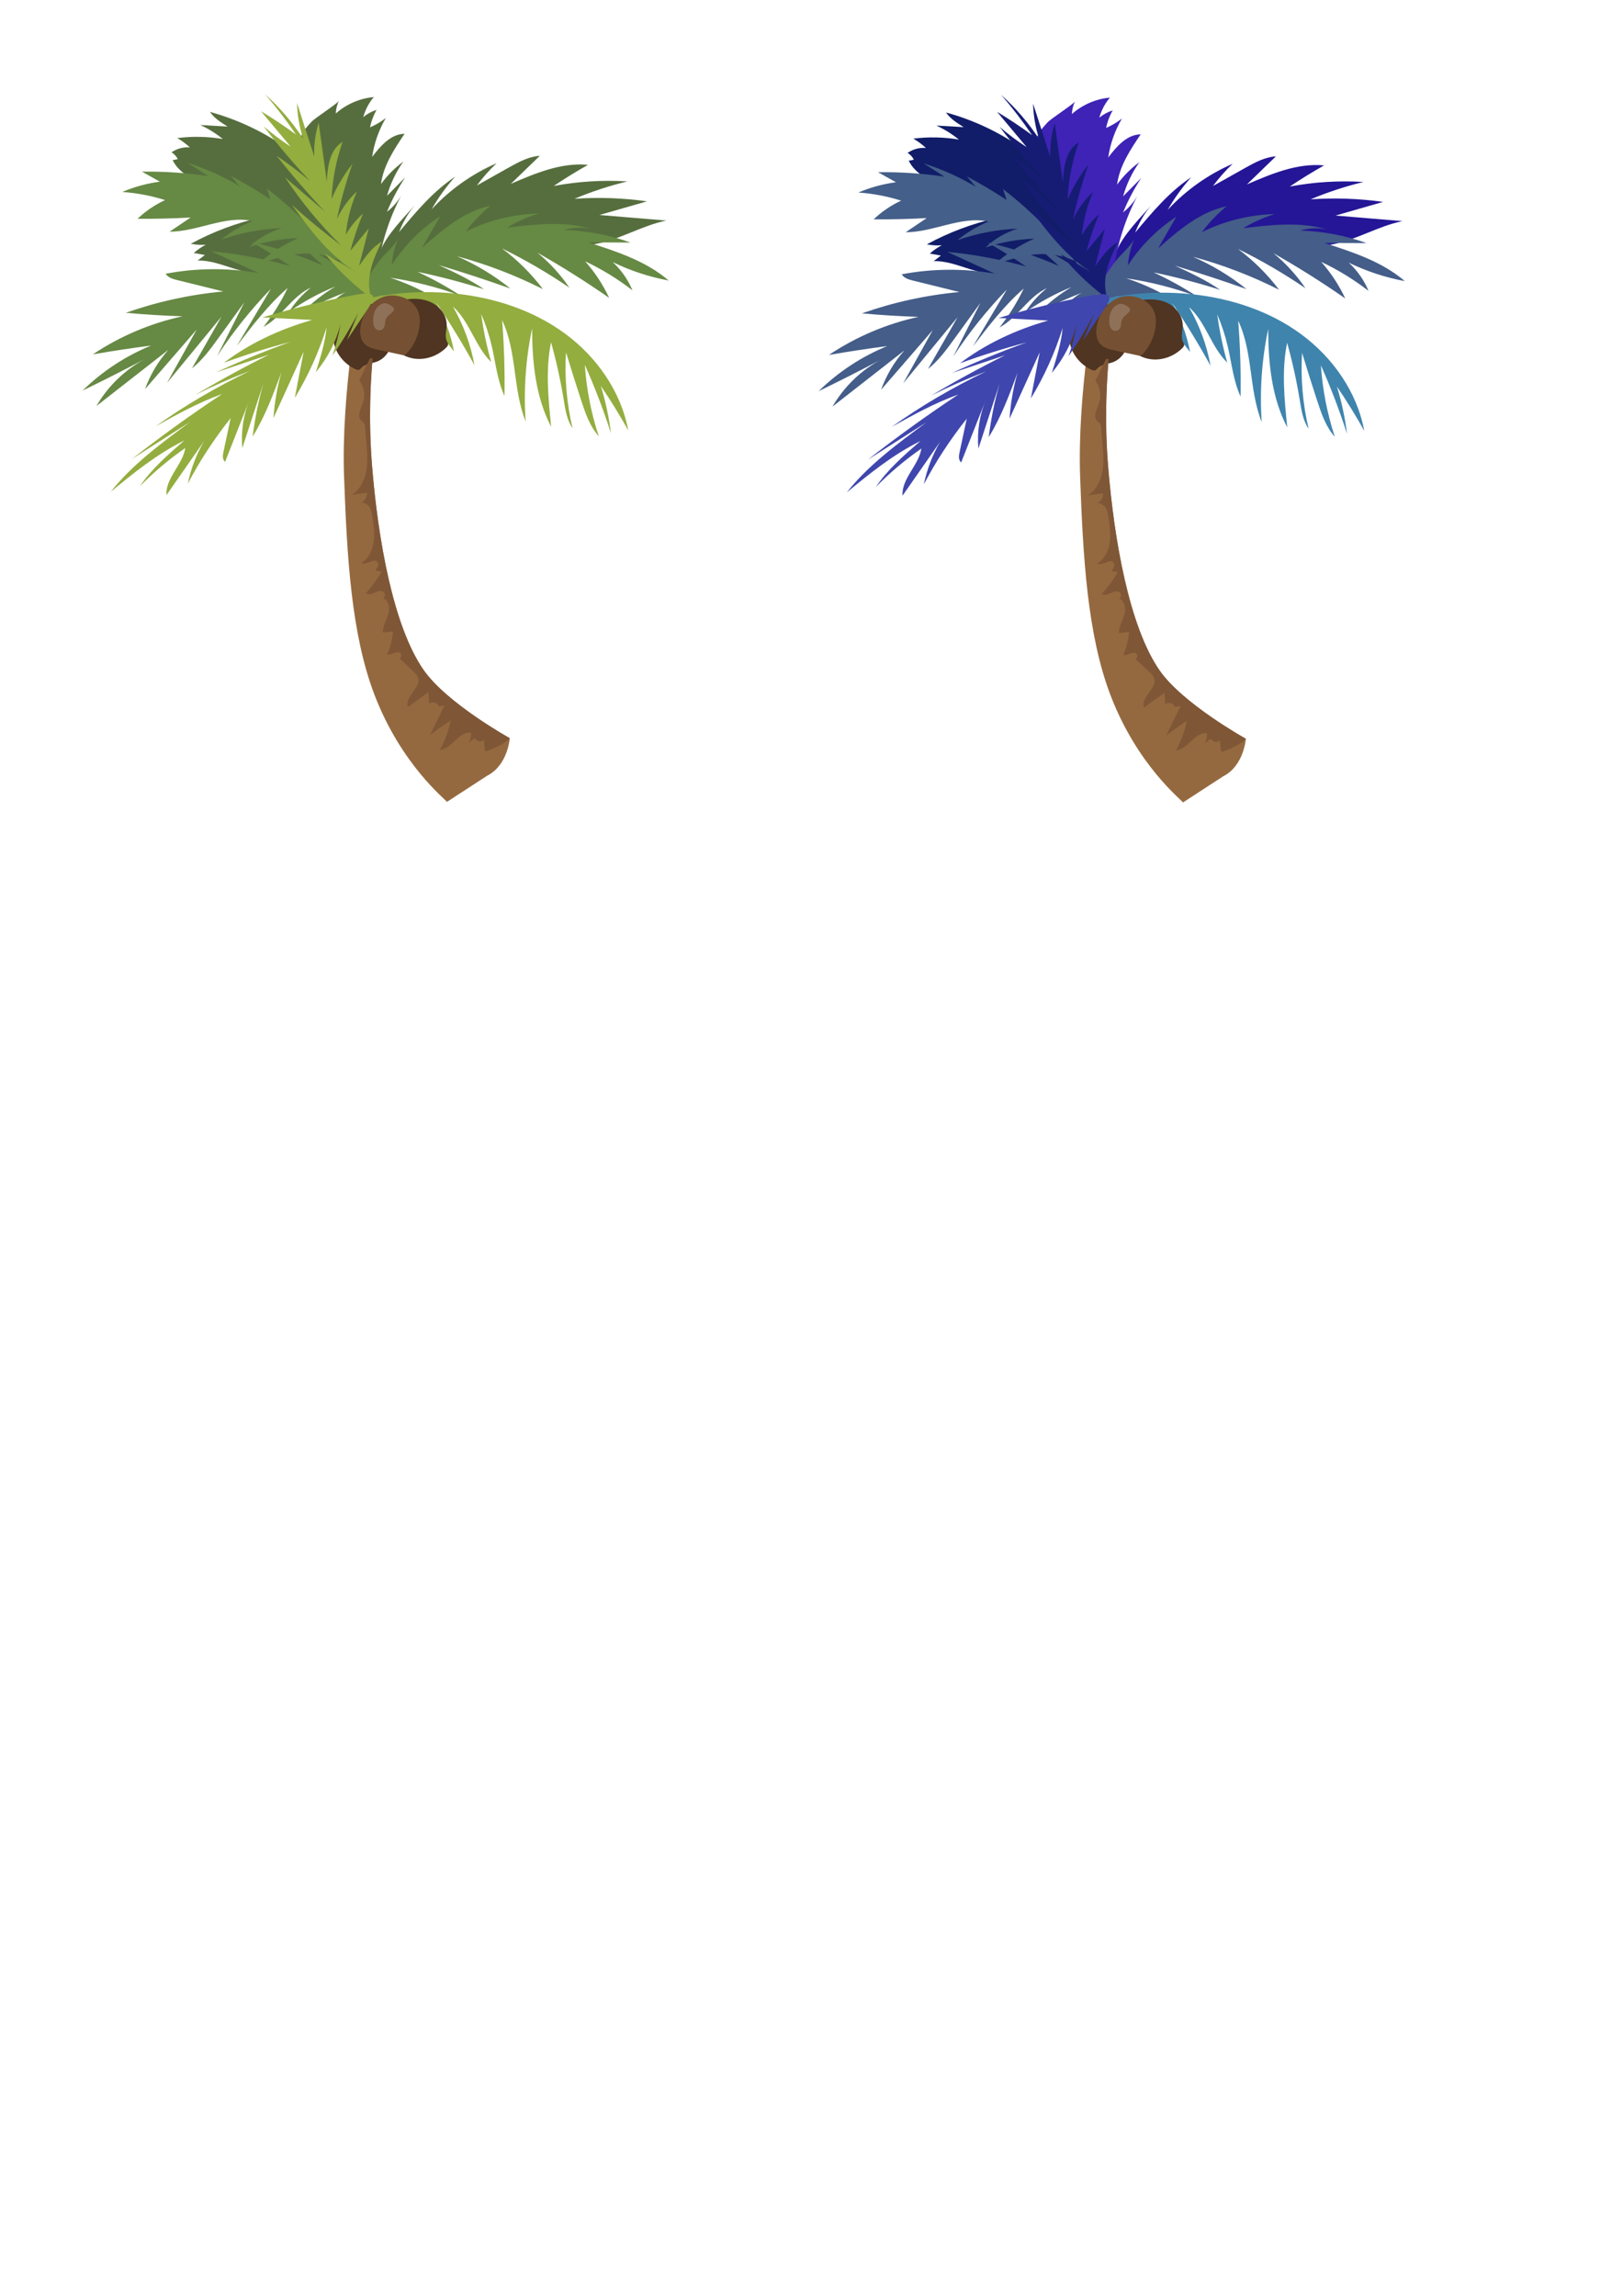 <?xml version="1.0" encoding="UTF-8" standalone="no"?>
<!-- Created with Inkscape (http://www.inkscape.org/) -->

<svg
   width="210mm"
   height="297mm"
   viewBox="0 0 210 297"
   version="1.1"
   id="svg1"
   xmlns="http://www.w3.org/2000/svg"
   xmlns:svg="http://www.w3.org/2000/svg">
  <defs
     id="defs1" />
  <path
     id="path55"
     d="m 39.094,20.698 c -3.472,-2.896 -7.571,-5.033 -11.931,-6.22 0.569,0.82 1.44,1.37 2.288,1.897 -1.179,-0.068 -2.358,-0.136 -3.537,-0.204 1.044,0.479 2.028,1.091 2.919,1.816 -1.945,-0.333 -3.939,-0.374 -5.896,-0.123 0.586,0.339 1.134,0.745 1.629,1.206 -0.833,-0.074 -1.69,0.157 -2.372,0.64 0.347,0.204 0.632,0.514 0.807,0.877 -0.219,0.044 -0.44,0.089 -0.66,0.132 0.824,1.695 2.7,2.547 4.399,3.361 2.439,1.169 4.788,2.525 7.021,4.051 -3.165,0.705 -6.229,1.855 -9.077,3.407 0.634,0.126 1.285,0.168 1.93,0.122 -0.557,0.291 -1.076,0.652 -1.543,1.073 0.478,0.085 0.957,0.17 1.436,0.255 -0.313,0.241 -0.626,0.481 -0.938,0.723 1.645,-0.049 3.221,0.584 4.794,1.067 4.261,1.307 8.764,1.543 13.214,1.77 0.377,0.019 0.765,0.037 1.123,-0.085 0.589,-0.201 1,-0.756 1.191,-1.349 0.445,-1.386 -0.146,-2.874 -0.759,-4.195 -1.399,-3.016 -2.97,-5.952 -4.7,-8.791 l -1.338,-1.43"
     style="fill:#566e3e;fill-opacity:1;fill-rule:nonzero;stroke:none;stroke-width:0.008" />
  <path
     id="path56"
     d="m 53.68,26.524 c -0.864,1.046 -1.557,2.233 -2.044,3.499 2.186,-2.621 4.414,-5.281 7.257,-7.167 -1.16,1.296 -2.184,2.714 -3.049,4.224 2.352,-2.54 5.234,-4.584 8.408,-5.963 -0.931,0.882 -1.784,1.845 -2.549,2.875 1.402,-0.793 2.806,-1.583 4.213,-2.366 1.233,-0.687 2.522,-1.385 3.929,-1.468 -1.249,1.209 -2.499,2.418 -3.748,3.627 3.182,-1.379 6.535,-2.787 9.987,-2.46 -1.515,0.85 -2.995,1.762 -4.435,2.732 3.137,-0.587 6.347,-0.786 9.532,-0.59 -2.337,0.566 -4.628,1.318 -6.846,2.248 3.129,-0.218 6.279,-0.106 9.384,0.331 -2.051,0.589 -4.102,1.178 -6.152,1.766 2.883,0.241 5.765,0.48 8.649,0.72 -3.133,0.643 -5.948,2.43 -9.092,3.016 -3.678,0.684 -7.437,-0.331 -11.175,-0.484 -3.952,-0.162 -7.933,0.689 -11.499,2.396 -1.002,0.48 -3.556,2.727 -4.602,2.421 -1.224,-0.359 -0.992,-2.571 -0.644,-3.418 0.9,-2.194 2.945,-4.175 4.477,-5.938"
     style="fill:#566e3e;fill-opacity:1;fill-rule:nonzero;stroke:none;stroke-width:0.008" />
  <path
     id="path57"
     d="m 43.847,13.047 c -0.238,0.514 -0.375,1.073 -0.4,1.639 1.358,-1.211 3.111,-1.969 4.923,-2.129 -0.636,0.75 -1.106,1.64 -1.367,2.588 0.511,-0.417 1.101,-0.736 1.729,-0.935 -0.406,0.701 -0.695,1.47 -0.85,2.266 0.728,-0.315 1.417,-0.723 2.045,-1.211 -0.91,1.541 -1.515,3.26 -1.773,5.032 1.08,-1.418 2.414,-2.971 4.195,-2.987 -1.352,2.004 -2.741,4.105 -3.052,6.502 0.806,-1.113 1.786,-2.098 2.893,-2.911 -0.952,1.339 -1.671,2.845 -2.114,4.427 0.783,-0.792 1.566,-1.583 2.349,-2.375 -0.924,1.403 -1.713,2.894 -2.351,4.448 0.745,-0.582 1.376,-1.309 1.849,-2.128 -1.555,2.958 -2.589,6.191 -3.038,9.504 -0.162,1.193 -0.258,2.432 -0.814,3.5 -0.078,0.149 -0.181,0.308 -0.345,0.348 -0.315,0.078 -0.529,-0.31 -0.616,-0.623 -0.368,-1.314 -0.651,-2.652 -1.076,-3.949 -0.536,-1.63 -1.29,-3.178 -2.043,-4.721 -1.624,-3.328 -3.394,-6.622 -4.887,-10.011 -0.675,-1.533 0.168,-2.44 1.234,-3.602 0.381,-0.416 3.492,-2.445 3.508,-2.674"
     style="fill:#566e3e;fill-opacity:1;fill-rule:nonzero;stroke:none;stroke-width:0.008" />
  <path
     id="path58"
     d="m 38.827,31.691 c 0.984,0.882 1.968,1.765 2.951,2.647 -2.965,-1.298 -6.055,-2.312 -9.213,-3.022 1.692,0.967 3.347,1.998 4.959,3.093 -3.332,-0.938 -6.75,-1.574 -10.196,-1.898 2.041,0.935 4.083,1.872 6.124,2.808 -3.968,-0.688 -8.06,-0.657 -12.017,0.093 0.293,0.498 0.912,0.678 1.472,0.816 1.997,0.493 3.994,0.986 5.992,1.479 -4.298,0.395 -8.546,1.325 -12.616,2.76 2.436,0.222 4.879,0.372 7.324,0.452 -4.129,0.895 -8.087,2.577 -11.599,4.928 2.508,-0.438 5.025,-0.82 7.549,-1.146 -3.297,1.343 -6.328,3.334 -8.871,5.828 2.722,-1.321 5.42,-2.688 8.094,-4.102 -2.611,1.399 -4.821,3.536 -6.307,6.1 3.106,-2.424 6.211,-4.849 9.315,-7.275 -1.321,1.484 -2.353,3.224 -3.024,5.095 2.228,-2.572 4.456,-5.143 6.684,-7.715 -1.276,2.295 -2.552,4.592 -3.828,6.888 2.347,-2.855 4.695,-5.709 7.042,-8.563 -1.277,2.234 -2.554,4.468 -3.83,6.702 1.354,-1.072 2.385,-2.488 3.399,-3.885 1.128,-1.555 2.256,-3.108 3.383,-4.662 -1.173,2.318 -2.347,4.635 -3.521,6.953 2.038,-3.107 4.369,-6.021 6.95,-8.693 -1.467,2.459 -2.933,4.918 -4.4,7.378 2.024,-2.645 4.065,-5.311 6.579,-7.495 -0.851,1.788 -1.902,3.479 -3.13,5.031 2.349,-1.269 3.705,-3.973 6.132,-5.084 -1.096,0.88 -2.05,1.937 -2.814,3.116 1.867,-1.309 3.883,-2.405 5.998,-3.259 -1.463,0.871 -2.822,1.919 -4.035,3.116 1.753,-0.871 3.544,-1.663 5.366,-2.376 -0.935,0.48 -1.741,1.212 -2.309,2.097 0.421,-0.655 3.35,-1.176 4.117,-1.373 -0.285,0.263 -0.601,0.498 -0.885,0.76 3.061,-0.498 1.279,-2.559 -0.311,-3.733 -2.036,-1.505 -4.225,-2.801 -6.526,-3.859"
     style="fill:#668944;fill-opacity:1;fill-rule:nonzero;stroke:none;stroke-width:0.008" />
  <path
     id="path59"
     d="m 57.829,103.737 c -0.271,-0.401 -5.905,-4.821 -9.364,-13.827 -3.036,-7.909 -3.573,-17.997 -3.947,-28.258 -0.395,-10.822 2.058,-23.738 2.058,-23.738 l 2.688,0.835 c 0,0 -2.092,9.524 -1.13,21.454 0.765,9.49 2.719,20.747 6.643,26.424 3.004,4.347 11.184,8.871 11.184,8.871 0,0 -0.247,3.493 -2.922,4.851 l -5.211,3.388"
     style="fill:#95693f;fill-opacity:1;fill-rule:nonzero;stroke:none;stroke-width:0.008" />
  <path
     id="path60"
     d="m 51.581,30.703 c -0.485,1.132 -0.787,2.341 -0.892,3.568 1.622,-2.509 3.775,-4.673 6.275,-6.306 -0.786,1.363 -1.573,2.726 -2.358,4.089 2.629,-2.322 5.424,-4.729 8.856,-5.443 -1.192,0.986 -2.267,2.111 -3.198,3.347 2.929,-1.454 6.178,-2.258 9.446,-2.334 -1.433,0.427 -2.81,1.041 -4.083,1.823 3.612,-0.437 7.343,-0.866 10.834,0.159 -1.15,-0.237 -2.358,-0.186 -3.484,0.148 2.933,0.082 5.853,0.632 8.615,1.624 -1.823,-0.007 -3.645,-0.013 -5.467,-0.02 3.678,1.179 7.464,2.417 10.397,4.933 -2.508,-0.465 -4.951,-1.27 -7.245,-2.386 1.101,1.014 1.979,2.269 2.554,3.651 -1.897,-1.469 -3.954,-2.73 -6.123,-3.754 1.258,1.416 2.308,3.016 3.111,4.732 -3.007,-2.094 -6.111,-4.05 -9.299,-5.856 1.591,1.301 2.993,2.832 4.15,4.531 -2.783,-1.898 -5.703,-3.595 -8.728,-5.076 2.009,1.493 3.804,3.275 5.31,5.275 -3.556,-1.798 -7.297,-3.23 -11.144,-4.266 2.484,1.075 4.822,2.487 6.931,4.184 -3.058,-1.089 -6.143,-2.099 -9.253,-3.031 2.007,0.931 4.024,1.869 5.846,3.125 -2.833,-0.897 -5.71,-1.651 -8.619,-2.258 1.937,0.894 3.811,1.923 5.596,3.09 -2.955,-1.087 -6.021,-1.869 -9.135,-2.327 1.898,0.616 3.732,1.433 5.458,2.434 -2.32,-0.166 -4.651,-0.182 -6.973,-0.049 1.07,0.218 2.139,0.434 3.21,0.652 -1.75,0.269 -5.783,1.8 -5.159,-1.555 0.229,-1.228 1.22,-2.463 1.919,-3.466 0.704,-1.01 2.188,-2.147 2.655,-3.237"
     style="fill:#668944;fill-opacity:1;fill-rule:nonzero;stroke:none;stroke-width:0.008" />
  <path
     id="path61"
     d="m 44.989,35.219 c -2.93,-4.098 -6.464,-7.762 -10.452,-10.836 0.153,0.469 0.305,0.938 0.457,1.407 -1.664,-1.096 -3.379,-2.112 -5.138,-3.046 0.385,0.448 0.77,0.896 1.155,1.344 -2.12,-1.263 -4.385,-2.279 -6.737,-3.022 0.892,0.571 1.784,1.142 2.677,1.712 -2.839,-0.421 -5.713,-0.613 -8.583,-0.572 0.774,0.433 1.546,0.866 2.319,1.298 -1.671,0.219 -3.312,0.668 -4.863,1.329 1.876,0.13 3.737,0.483 5.531,1.05 -1.306,0.605 -2.512,1.426 -3.555,2.418 2.29,0.021 4.581,-0.034 6.868,-0.163 -0.908,0.611 -1.817,1.223 -2.725,1.834 3.626,5.7e-4 7.165,-2.142 10.711,-1.384 -1.453,0.61 -2.819,1.429 -4.042,2.423 2.521,-0.892 5.177,-1.399 7.849,-1.5 -1.559,0.456 -3.004,1.295 -4.173,2.423 2.029,-0.676 4.157,-1.058 6.295,-1.129 -1.891,0.822 -3.645,1.958 -5.17,3.346 2.049,-0.673 4.14,-1.354 6.297,-1.353 2.532,0.002 5.051,0.992 6.909,2.716 0.104,0.096 0.214,0.246 0.139,0.366 -0.075,0.121 -0.288,-0.106 -0.147,-0.121 l -1.619,-0.54"
     style="fill:#668944;fill-opacity:1;fill-rule:nonzero;stroke:none;stroke-width:0.008" />
  <path
     id="path62"
     d="m 47.315,38.011 c -1.956,-1.523 -3.736,-3.27 -5.293,-5.199 1.43,0.844 2.86,1.688 4.29,2.532 -3.556,-2.092 -6.109,-5.502 -8.544,-8.835 2.044,1.839 4.171,3.585 6.373,5.231 -2.722,-2.662 -5.16,-5.616 -7.256,-8.794 1.724,1.48 3.449,2.959 5.173,4.439 -2.196,-2.318 -4.289,-4.733 -6.272,-7.237 1.503,1.02 2.954,2.117 4.345,3.285 -2.129,-2.253 -4.138,-4.618 -6.015,-7.083 1.102,0.948 2.267,1.822 3.485,2.612 -1.277,-1.523 -2.555,-3.047 -3.832,-4.571 1.554,0.937 3.067,1.943 4.532,3.016 -1.228,-1.812 -2.563,-3.551 -3.997,-5.204 1.877,1.687 3.535,3.618 4.919,5.729 -0.484,-1.485 -0.751,-3.039 -0.792,-4.6 0.743,2.305 1.487,4.611 2.23,6.917 -0.058,-1.48 0.137,-2.97 0.573,-4.385 0.349,2.537 0.699,5.074 1.048,7.611 0.105,-1.915 0.391,-4.144 2.043,-5.115 -0.829,2.374 -1.311,4.871 -1.423,7.383 0.686,-1.621 1.596,-3.148 2.697,-4.522 -0.828,2.322 -1.498,4.702 -2.005,7.115 0.616,-1.346 1.502,-2.566 2.59,-3.568 -0.769,1.779 -1.258,3.679 -1.44,5.609 0.573,-1.03 1.327,-1.958 2.217,-2.73 -0.645,1.563 -1.189,3.167 -1.63,4.799 0.792,-0.967 1.586,-1.932 2.379,-2.899 -0.416,1.616 -0.832,3.232 -1.248,4.849 0.819,-1.179 1.678,-2.396 2.917,-3.122 -0.587,1.242 -1.178,2.497 -1.463,3.841 -0.285,1.344 -0.24,2.804 0.404,4.017 l -1.003,-1.122"
     style="fill:#93ad3f;fill-opacity:1;fill-rule:nonzero;stroke:none;stroke-width:0.008" />
  <path
     id="path63"
     d="m 50.563,38.086 c 2.778,-0.356 5.596,-0.39 8.381,-0.101 5.064,0.526 10.078,2.163 14.179,5.183 4.102,3.02 7.23,7.488 8.159,12.499 -1.095,-1.967 -2.278,-3.885 -3.545,-5.745 0.618,1.996 1.057,4.048 1.311,6.123 -0.965,-3.012 -2.093,-5.971 -3.38,-8.86 0.213,3.145 0.82,6.264 1.807,9.257 -1.151,-1.287 -1.73,-2.974 -2.267,-4.615 -0.681,-2.078 -1.339,-4.163 -1.974,-6.255 -0.199,3.292 0.087,6.613 0.847,9.822 -0.741,-1.073 -0.935,-2.419 -1.145,-3.706 -0.409,-2.5 -0.956,-4.977 -1.637,-7.417 -0.731,3.591 -0.356,7.304 0.021,10.95 -2.025,-3.866 -2.461,-8.364 -2.469,-12.729 -0.831,3.946 -1.115,8.007 -0.84,12.03 -1.67,-4.179 -1.107,-9.042 -3.042,-13.104 0.258,3.262 0.36,6.536 0.308,9.809 -0.929,-2.02 -1.146,-4.28 -1.648,-6.446 -0.331,-1.429 -0.79,-2.828 -1.37,-4.176 0.283,2.104 0.715,4.188 1.292,6.23 -2.09,-2.041 -2.767,-5.244 -4.952,-7.183 1.357,2.345 2.306,4.926 2.793,7.591 -1.529,-2.788 -3.189,-5.504 -4.974,-8.136 1.111,1.974 1.9,4.13 2.326,6.356 -1.731,-2.255 -3.632,-4.379 -5.681,-6.348 0.929,1.232 1.86,2.464 2.789,3.696 -1.659,-1.392 -3.43,-2.837 -5.566,-3.181 -0.162,-0.026 -0.601,-5.7e-4 -1.123,0.024 -1.102,0.052 -2.568,0.105 -2.556,-0.323 0.022,-0.782 3.368,-1.169 3.956,-1.245"
     style="fill:#93ad3f;fill-opacity:1;fill-rule:nonzero;stroke:none;stroke-width:0.008" />
  <path
     id="path64"
     d="m 49.764,40.324 -1.431,-0.935 c -1.391,-0.475 -3.029,-0.035 -4.051,1.024 -1.02,1.058 -1.407,2.667 -1.049,4.094 0.358,1.427 1.422,2.642 2.759,3.255 0.151,0.069 0.325,0.131 0.48,0.071 0.123,-0.049 0.204,-0.163 0.295,-0.26 0.497,-0.532 1.322,-0.539 2.004,-0.794 1.166,-0.439 1.913,-1.675 2.012,-2.919 0.1,-1.243 -0.358,-2.478 -1.02,-3.535"
     style="fill:#4f3522;fill-opacity:1;fill-rule:nonzero;stroke:none;stroke-width:0.008" />
  <path
     id="path65"
     d="m 52.104,38.82 -1.376,1.013 c -0.932,1.138 -1.094,2.828 -0.462,4.156 0.632,1.328 2.003,2.254 3.463,2.419 1.46,0.164 2.97,-0.408 4.01,-1.446 0.118,-0.118 0.237,-0.259 0.235,-0.425 -0.002,-0.132 -0.081,-0.25 -0.14,-0.369 -0.323,-0.653 -0.04,-1.428 -0.041,-2.157 -5.5e-4,-1.248 -0.897,-2.381 -2.025,-2.91 -1.129,-0.53 -2.444,-0.533 -3.665,-0.282"
     style="fill:#4f3522;fill-opacity:1;fill-rule:nonzero;stroke:none;stroke-width:0.008" />
  <path
     id="path66"
     d="m 46.729,41.826 c -0.224,0.93 -0.208,2.032 0.477,2.698 0.46,0.446 1.121,0.598 1.748,0.733 1.028,0.22 2.057,0.44 3.084,0.66 0.086,0.019 0.174,0.037 0.261,0.022 0.14,-0.025 0.25,-0.131 0.347,-0.237 0.895,-0.972 1.476,-2.229 1.635,-3.541 0.081,-0.666 0.052,-1.361 -0.213,-1.977 -0.346,-0.799 -1.073,-1.397 -1.89,-1.697 -2.592,-0.953 -4.843,0.816 -5.449,3.338"
     style="fill:#755032;fill-opacity:1;fill-rule:nonzero;stroke:none;stroke-width:0.008" />
  <path
     id="path67"
     d="m 33.973,41.062 c 2.138,0.111 4.276,0.222 6.415,0.333 -4.306,1.214 -8.21,3.107 -11.414,5.532 2.791,-1.023 5.668,-1.926 8.617,-2.702 -3.312,1.191 -6.531,2.51 -9.645,3.949 2.289,-0.765 4.577,-1.529 6.865,-2.294 -3.28,1.633 -6.463,3.37 -9.539,5.208 2.284,-1.143 4.659,-2.188 7.113,-3.128 -4.382,2.099 -8.485,4.507 -12.245,7.189 2.746,-1.531 5.511,-3.069 8.615,-4.183 -4.05,2.683 -7.95,5.493 -11.69,8.419 2.522,-1.608 5.045,-3.216 7.567,-4.824 -3.779,2.788 -7.596,5.612 -10.303,9.063 2.934,-2.411 5.902,-4.843 9.534,-6.649 -2.14,1.856 -4.3,3.735 -5.773,5.952 1.75,-1.797 3.722,-3.462 5.886,-4.973 -0.324,2.154 -2.586,3.899 -2.436,6.096 1.621,-2.327 3.242,-4.653 4.863,-6.98 -1.005,1.74 -1.714,3.594 -2.103,5.505 1.544,-2.949 3.4,-5.788 5.545,-8.484 -0.311,1.457 -0.622,2.914 -0.932,4.371 -0.092,0.434 -0.165,0.928 0.208,1.297 1.075,-2.731 2.151,-5.462 3.226,-8.194 -0.847,2.031 -1.185,4.211 -0.995,6.401 0.911,-2.796 1.824,-5.591 2.735,-8.386 -0.642,2.267 -1.109,4.573 -1.397,6.903 1.631,-2.659 2.689,-5.525 3.741,-8.377 -0.559,1.956 -0.911,3.958 -1.048,5.983 1.302,-2.863 2.604,-5.726 3.905,-8.589 -0.381,1.991 -0.763,3.981 -1.144,5.973 1.758,-2.909 3.136,-5.968 4.111,-9.122 -0.188,1.984 -0.795,3.903 -1.399,5.814 1.552,-1.878 2.641,-3.992 3.201,-6.215 -0.232,1.375 -0.581,2.731 -1.043,4.057 1.249,-1.793 2.367,-3.643 3.344,-5.543 -0.489,1.178 -0.978,2.357 -1.467,3.535 0.974,-1.457 1.946,-2.913 2.92,-4.369 1.101,-1.644 0.289,-1.894 -1.92,-1.472 -4.067,0.777 -8.05,1.746 -11.917,2.902"
     style="fill:#93ad3f;fill-opacity:1;fill-rule:nonzero;stroke:none;stroke-width:0.008" />
  <path
     id="path68"
     d="m 49.082,42.731 c -0.082,0 -0.163,-0.015 -0.24,-0.045 -0.448,-0.18 -0.565,-0.756 -0.557,-1.239 0.009,-0.511 0.093,-1.035 0.361,-1.468 0.226,-0.363 0.695,-0.752 1.151,-0.752 0.008,0 0.016,0 0.025,5.7e-4 0.319,0.01 1.121,0.407 1.155,0.756 0.009,0.085 -0.034,0.168 -0.084,0.237 -0.267,0.381 -0.751,0.595 -0.943,1.019 -0.176,0.394 -0.066,0.899 -0.332,1.238 -0.127,0.162 -0.333,0.253 -0.537,0.253"
     style="fill:#8f7159;fill-opacity:1;fill-rule:nonzero;stroke:none;stroke-width:0.008" />
  <path
     id="path69"
     d="m 46.664,65.05 c -0.065,0.012 -0.129,0.032 -0.191,0.062 0.066,-0.015 0.13,-0.036 0.191,-0.062"
     style="fill:#7f5737;fill-opacity:1;fill-rule:nonzero;stroke:none;stroke-width:0.008" />
  <path
     id="path70"
     d="m 54.777,86.627 c -3.924,-5.676 -5.878,-16.933 -6.643,-26.424 -0.427,-5.304 -0.252,-10.13 0.075,-13.857 -0.13,-0.007 -0.253,0.011 -0.361,0.058 -0.041,0.019 -1.355,2.814 -1.37,2.796 0.619,0.791 0.81,1.899 0.492,2.851 -0.264,0.794 -0.824,1.744 -0.253,2.355 0.117,0.125 0.272,0.214 0.373,0.352 0.148,0.203 0.157,0.471 0.166,0.723 0.056,1.532 0.353,3.058 0.249,4.588 -0.103,1.529 -0.698,3.137 -1.995,3.952 0.657,-0.095 1.315,-0.191 1.972,-0.286 0.047,0.552 -0.313,1.105 -0.82,1.314 0.411,-0.077 0.865,0.169 1.112,0.525 0.286,0.412 0.363,0.93 0.432,1.427 0.146,1.051 0.292,2.12 0.13,3.169 -0.162,1.05 -0.682,2.094 -1.591,2.639 0.604,0.436 1.619,-0.685 2.084,-0.103 0.255,0.319 -0.023,0.778 -0.292,1.084 0.282,0.053 0.564,0.106 0.847,0.159 -0.591,0.999 -1.278,1.941 -2.049,2.809 0.316,0.226 0.754,0.088 1.107,-0.073 0.354,-0.162 0.76,-0.341 1.112,-0.177 0.352,0.163 0.331,0.849 -0.056,0.823 0.791,0.251 0.962,1.324 0.734,2.122 -0.228,0.798 -0.709,1.544 -0.702,2.374 0.439,-0.046 0.879,-0.092 1.318,-0.138 -0.089,1.013 -0.341,2.01 -0.742,2.943 0.28,0.096 0.581,-0.035 0.857,-0.14 0.276,-0.105 0.615,-0.178 0.847,0.006 0.232,0.184 0.092,0.685 -0.192,0.603 0.63,0.598 1.261,1.197 1.891,1.794 0.227,0.216 0.462,0.443 0.57,0.737 0.486,1.322 -1.827,2.513 -1.287,3.815 0.879,-0.631 1.758,-1.262 2.637,-1.894 0.03,0.514 0.061,1.027 0.092,1.541 0.308,-0.42 1.109,-0.234 1.199,0.279 0.263,-0.03 0.525,-0.059 0.787,-0.089 -0.62,1.261 -1.24,2.523 -1.86,3.783 0.874,-0.65 1.766,-1.277 2.674,-1.88 -0.282,1.335 -0.758,2.63 -1.409,3.828 1.567,-0.142 2.447,-2.411 4.01,-2.231 0.061,0.472 -0.067,0.966 -0.35,1.349 0.29,-0.217 0.581,-0.434 0.871,-0.652 0.169,0.449 0.86,0.577 1.178,0.218 0.027,0.383 0.055,0.765 0.082,1.148 0.007,0.103 0.021,0.218 0.103,0.282 0.102,0.077 0.246,0.032 0.364,-0.017 0.93,-0.384 1.881,-0.78 2.627,-1.456 0.055,-0.05 0.108,-0.102 0.161,-0.155 v -0.005 c 0,0 -8.18,-4.524 -11.184,-8.871"
     style="fill:#7f5737;fill-opacity:1;fill-rule:nonzero;stroke:none;stroke-width:0.008" />
  <path
     id="path55-4"
     d="m 134.334,20.771 c -3.472,-2.896 -7.571,-5.033 -11.931,-6.22 0.569,0.82 1.44,1.37 2.288,1.897 -1.179,-0.068 -2.358,-0.136 -3.537,-0.204 1.044,0.479 2.028,1.091 2.919,1.816 -1.945,-0.333 -3.939,-0.374 -5.896,-0.123 0.586,0.339 1.134,0.745 1.629,1.206 -0.833,-0.074 -1.69,0.157 -2.372,0.64 0.347,0.204 0.632,0.514 0.807,0.877 -0.219,0.044 -0.44,0.089 -0.66,0.132 0.824,1.695 2.7,2.547 4.399,3.361 2.439,1.169 4.788,2.525 7.021,4.051 -3.165,0.705 -6.229,1.855 -9.077,3.407 0.634,0.126 1.285,0.168 1.93,0.122 -0.557,0.291 -1.076,0.652 -1.543,1.073 0.478,0.085 0.957,0.17 1.436,0.255 -0.313,0.241 -0.626,0.481 -0.938,0.723 1.645,-0.049 3.221,0.584 4.794,1.067 4.261,1.307 8.764,1.543 13.214,1.77 0.377,0.019 0.765,0.037 1.123,-0.085 0.589,-0.201 1,-0.756 1.191,-1.349 0.445,-1.386 -0.146,-2.874 -0.759,-4.195 -1.399,-3.016 -2.97,-5.952 -4.7,-8.791 l -1.338,-1.43"
     style="fill:#111d68;fill-opacity:1;fill-rule:nonzero;stroke:none;stroke-width:0.008" />
  <path
     id="path56-6"
     d="m 148.92,26.597 c -0.864,1.046 -1.557,2.233 -2.044,3.499 2.186,-2.621 4.414,-5.281 7.257,-7.167 -1.16,1.296 -2.184,2.714 -3.049,4.224 2.352,-2.54 5.234,-4.584 8.408,-5.963 -0.931,0.882 -1.784,1.845 -2.549,2.875 1.402,-0.793 2.806,-1.583 4.213,-2.366 1.233,-0.687 2.522,-1.385 3.929,-1.468 -1.249,1.209 -2.499,2.418 -3.748,3.627 3.182,-1.379 6.535,-2.787 9.987,-2.46 -1.515,0.85 -2.995,1.762 -4.435,2.732 3.137,-0.587 6.347,-0.786 9.532,-0.59 -2.337,0.566 -4.628,1.318 -6.846,2.248 3.129,-0.218 6.279,-0.106 9.384,0.331 -2.051,0.589 -4.102,1.178 -6.152,1.766 2.883,0.241 5.765,0.48 8.649,0.72 -3.133,0.643 -5.948,2.43 -9.092,3.016 -3.678,0.684 -7.437,-0.331 -11.175,-0.484 -3.952,-0.162 -7.933,0.689 -11.499,2.396 -1.002,0.48 -3.556,2.727 -4.602,2.421 -1.224,-0.359 -0.992,-2.571 -0.644,-3.418 0.9,-2.194 2.945,-4.175 4.477,-5.938"
     style="fill:#241696;fill-opacity:1;fill-rule:nonzero;stroke:none;stroke-width:0.008" />
  <path
     id="path57-0"
     d="m 139.088,13.12 c -0.238,0.514 -0.375,1.073 -0.4,1.639 1.358,-1.211 3.111,-1.969 4.923,-2.129 -0.636,0.75 -1.106,1.64 -1.367,2.588 0.511,-0.417 1.101,-0.736 1.729,-0.935 -0.406,0.701 -0.695,1.47 -0.85,2.266 0.728,-0.315 1.417,-0.723 2.045,-1.211 -0.91,1.541 -1.515,3.26 -1.773,5.032 1.08,-1.418 2.414,-2.971 4.195,-2.987 -1.352,2.004 -2.741,4.105 -3.052,6.502 0.806,-1.113 1.786,-2.098 2.893,-2.911 -0.952,1.339 -1.671,2.845 -2.114,4.427 0.783,-0.792 1.566,-1.583 2.349,-2.375 -0.924,1.403 -1.713,2.894 -2.351,4.448 0.745,-0.582 1.376,-1.309 1.849,-2.128 -1.555,2.958 -2.589,6.191 -3.038,9.504 -0.162,1.193 -0.258,2.432 -0.814,3.5 -0.078,0.149 -0.181,0.308 -0.345,0.348 -0.315,0.078 -0.529,-0.31 -0.616,-0.623 -0.368,-1.314 -0.651,-2.652 -1.076,-3.949 -0.536,-1.63 -1.29,-3.178 -2.043,-4.721 -1.624,-3.328 -3.394,-6.622 -4.887,-10.011 -0.675,-1.533 0.168,-2.44 1.234,-3.602 0.381,-0.416 3.492,-2.445 3.508,-2.674"
     style="fill:#3e23b6;fill-opacity:1;fill-rule:nonzero;stroke:none;stroke-width:0.008" />
  <path
     id="path58-3"
     d="m 134.068,31.764 c 0.984,0.882 1.968,1.765 2.951,2.647 -2.965,-1.298 -6.055,-2.312 -9.213,-3.022 1.692,0.967 3.347,1.998 4.959,3.093 -3.332,-0.938 -6.75,-1.574 -10.196,-1.898 2.041,0.935 4.083,1.872 6.124,2.808 -3.968,-0.688 -8.06,-0.657 -12.017,0.093 0.293,0.498 0.912,0.678 1.472,0.816 1.997,0.493 3.994,0.986 5.992,1.479 -4.298,0.395 -8.546,1.325 -12.616,2.76 2.436,0.222 4.879,0.372 7.324,0.452 -4.129,0.895 -8.087,2.577 -11.599,4.928 2.508,-0.438 5.025,-0.82 7.549,-1.146 -3.297,1.343 -6.328,3.334 -8.871,5.828 2.722,-1.321 5.42,-2.688 8.094,-4.102 -2.611,1.399 -4.821,3.536 -6.307,6.1 3.106,-2.424 6.211,-4.849 9.315,-7.275 -1.321,1.484 -2.353,3.224 -3.024,5.095 2.228,-2.572 4.456,-5.143 6.684,-7.715 -1.276,2.295 -2.552,4.592 -3.828,6.888 2.347,-2.855 4.695,-5.709 7.042,-8.563 -1.277,2.234 -2.554,4.468 -3.83,6.702 1.354,-1.072 2.385,-2.488 3.399,-3.885 1.128,-1.555 2.256,-3.108 3.383,-4.662 -1.173,2.318 -2.347,4.635 -3.521,6.953 2.038,-3.107 4.369,-6.021 6.95,-8.693 -1.467,2.459 -2.933,4.918 -4.4,7.378 2.024,-2.645 4.065,-5.311 6.579,-7.495 -0.851,1.788 -1.902,3.479 -3.13,5.031 2.349,-1.269 3.705,-3.973 6.132,-5.084 -1.096,0.88 -2.05,1.937 -2.814,3.116 1.867,-1.309 3.883,-2.405 5.998,-3.259 -1.463,0.871 -2.822,1.919 -4.035,3.116 1.753,-0.871 3.544,-1.663 5.366,-2.376 -0.935,0.48 -1.741,1.212 -2.309,2.097 0.421,-0.655 3.35,-1.176 4.117,-1.373 -0.285,0.263 -0.601,0.498 -0.885,0.76 3.061,-0.498 1.279,-2.559 -0.311,-3.733 -2.036,-1.505 -4.225,-2.801 -6.526,-3.859"
     style="fill:#445d89;fill-opacity:1;fill-rule:nonzero;stroke:none;stroke-width:0.008" />
  <path
     id="path59-2"
     d="m 153.069,103.81 c -0.271,-0.401 -5.905,-4.821 -9.364,-13.827 -3.036,-7.909 -3.573,-17.997 -3.947,-28.258 -0.395,-10.822 2.058,-23.738 2.058,-23.738 l 2.688,0.835 c 0,0 -2.092,9.524 -1.13,21.454 0.765,9.49 2.719,20.747 6.643,26.424 3.004,4.347 11.184,8.871 11.184,8.871 0,0 -0.247,3.493 -2.922,4.851 l -5.211,3.388"
     style="fill:#95693f;fill-opacity:1;fill-rule:nonzero;stroke:none;stroke-width:0.008" />
  <path
     id="path60-6"
     d="m 146.822,30.777 c -0.485,1.132 -0.787,2.341 -0.892,3.568 1.622,-2.509 3.775,-4.673 6.275,-6.306 -0.786,1.363 -1.573,2.726 -2.358,4.089 2.629,-2.322 5.424,-4.729 8.856,-5.443 -1.192,0.986 -2.267,2.111 -3.198,3.347 2.929,-1.454 6.178,-2.258 9.446,-2.334 -1.433,0.427 -2.81,1.041 -4.083,1.823 3.612,-0.437 7.343,-0.866 10.834,0.159 -1.15,-0.237 -2.358,-0.186 -3.484,0.148 2.933,0.082 5.853,0.632 8.615,1.624 -1.823,-0.007 -3.645,-0.013 -5.467,-0.02 3.678,1.179 7.464,2.417 10.397,4.933 -2.508,-0.465 -4.951,-1.27 -7.245,-2.386 1.101,1.014 1.979,2.269 2.554,3.651 -1.897,-1.469 -3.954,-2.73 -6.123,-3.754 1.258,1.416 2.308,3.016 3.111,4.732 -3.007,-2.094 -6.111,-4.05 -9.299,-5.856 1.591,1.301 2.993,2.832 4.15,4.531 -2.783,-1.898 -5.703,-3.595 -8.728,-5.076 2.009,1.493 3.804,3.275 5.31,5.275 -3.556,-1.798 -7.297,-3.23 -11.144,-4.266 2.484,1.075 4.822,2.487 6.931,4.184 -3.058,-1.089 -6.143,-2.099 -9.253,-3.031 2.007,0.931 4.024,1.869 5.846,3.125 -2.833,-0.897 -5.71,-1.651 -8.619,-2.258 1.937,0.894 3.811,1.923 5.596,3.09 -2.955,-1.087 -6.021,-1.869 -9.135,-2.327 1.898,0.616 3.732,1.433 5.458,2.434 -2.32,-0.166 -4.651,-0.182 -6.973,-0.049 1.07,0.218 2.139,0.434 3.21,0.652 -1.75,0.269 -5.783,1.8 -5.159,-1.555 0.229,-1.228 1.22,-2.463 1.919,-3.466 0.704,-1.01 2.188,-2.147 2.655,-3.237"
     style="fill:#445d89;fill-opacity:1;fill-rule:nonzero;stroke:none;stroke-width:0.008" />
  <path
     id="path61-9"
     d="m 140.23,35.292 c -2.93,-4.098 -6.464,-7.762 -10.452,-10.836 0.153,0.469 0.305,0.938 0.457,1.407 -1.664,-1.096 -3.379,-2.112 -5.138,-3.046 0.385,0.448 0.77,0.896 1.155,1.344 -2.12,-1.263 -4.385,-2.279 -6.737,-3.022 0.892,0.571 1.784,1.142 2.677,1.712 -2.839,-0.421 -5.713,-0.613 -8.583,-0.572 0.774,0.433 1.546,0.866 2.319,1.298 -1.671,0.219 -3.312,0.668 -4.863,1.329 1.876,0.13 3.737,0.483 5.531,1.05 -1.306,0.605 -2.512,1.426 -3.555,2.418 2.29,0.021 4.581,-0.034 6.868,-0.163 -0.908,0.611 -1.817,1.223 -2.725,1.834 3.626,5.7e-4 7.165,-2.142 10.711,-1.384 -1.453,0.61 -2.819,1.429 -4.042,2.423 2.521,-0.892 5.177,-1.399 7.849,-1.5 -1.559,0.456 -3.004,1.295 -4.173,2.423 2.029,-0.676 4.157,-1.058 6.295,-1.129 -1.891,0.822 -3.645,1.958 -5.17,3.346 2.049,-0.673 4.14,-1.354 6.297,-1.353 2.532,0.002 5.051,0.992 6.909,2.716 0.104,0.096 0.214,0.246 0.139,0.366 -0.075,0.121 -0.288,-0.106 -0.147,-0.121 l -1.619,-0.54"
     style="fill:#445f89;fill-opacity:1;fill-rule:nonzero;stroke:none;stroke-width:0.008" />
  <path
     id="path62-4"
     d="m 142.555,38.084 c -1.956,-1.523 -3.736,-3.27 -5.293,-5.199 1.43,0.844 2.86,1.688 4.29,2.532 -3.556,-2.092 -6.109,-5.502 -8.544,-8.835 2.044,1.839 4.171,3.585 6.373,5.231 -2.722,-2.662 -5.16,-5.616 -7.256,-8.794 1.724,1.48 3.449,2.959 5.173,4.439 -2.196,-2.318 -4.289,-4.733 -6.272,-7.237 1.503,1.02 2.954,2.117 4.345,3.285 -2.129,-2.253 -4.138,-4.618 -6.015,-7.083 1.102,0.948 2.267,1.822 3.485,2.612 -1.277,-1.523 -2.555,-3.047 -3.832,-4.571 1.554,0.937 3.067,1.943 4.532,3.016 -1.228,-1.812 -2.563,-3.551 -3.997,-5.204 1.877,1.687 3.535,3.618 4.919,5.729 -0.484,-1.485 -0.751,-3.039 -0.792,-4.6 0.743,2.305 1.487,4.611 2.23,6.917 -0.058,-1.48 0.137,-2.97 0.573,-4.385 0.349,2.537 0.699,5.074 1.048,7.611 0.105,-1.915 0.391,-4.144 2.043,-5.115 -0.829,2.374 -1.311,4.871 -1.423,7.383 0.686,-1.621 1.596,-3.148 2.697,-4.522 -0.828,2.322 -1.498,4.702 -2.005,7.115 0.616,-1.346 1.502,-2.566 2.59,-3.568 -0.769,1.779 -1.258,3.679 -1.44,5.609 0.573,-1.03 1.327,-1.958 2.217,-2.73 -0.645,1.563 -1.189,3.167 -1.63,4.799 0.792,-0.967 1.586,-1.932 2.379,-2.899 -0.416,1.616 -0.832,3.232 -1.248,4.849 0.819,-1.179 1.678,-2.396 2.917,-3.122 -0.587,1.242 -1.178,2.497 -1.463,3.841 -0.285,1.344 -0.24,2.804 0.404,4.017 l -1.003,-1.122"
     style="fill:#161c74;fill-opacity:1;fill-rule:nonzero;stroke:none;stroke-width:0.008" />
  <path
     id="path63-1"
     d="m 145.804,38.16 c 2.778,-0.356 5.596,-0.39 8.381,-0.101 5.064,0.526 10.078,2.163 14.179,5.183 4.102,3.02 7.23,7.488 8.159,12.499 -1.095,-1.967 -2.278,-3.885 -3.545,-5.745 0.618,1.996 1.057,4.048 1.311,6.123 -0.965,-3.012 -2.093,-5.971 -3.38,-8.86 0.213,3.145 0.82,6.264 1.807,9.257 -1.151,-1.287 -1.73,-2.974 -2.267,-4.615 -0.681,-2.078 -1.339,-4.163 -1.974,-6.255 -0.199,3.292 0.087,6.613 0.847,9.822 -0.741,-1.073 -0.935,-2.419 -1.145,-3.706 -0.409,-2.5 -0.956,-4.977 -1.637,-7.417 -0.731,3.591 -0.356,7.304 0.021,10.95 -2.025,-3.866 -2.461,-8.364 -2.469,-12.729 -0.831,3.946 -1.115,8.007 -0.84,12.03 -1.67,-4.179 -1.107,-9.042 -3.042,-13.104 0.258,3.262 0.36,6.536 0.308,9.809 -0.929,-2.02 -1.146,-4.28 -1.648,-6.446 -0.331,-1.429 -0.79,-2.828 -1.37,-4.176 0.283,2.104 0.715,4.188 1.292,6.23 -2.09,-2.041 -2.767,-5.244 -4.952,-7.183 1.357,2.345 2.306,4.926 2.793,7.591 -1.529,-2.788 -3.189,-5.504 -4.974,-8.136 1.111,1.974 1.9,4.13 2.326,6.356 -1.731,-2.255 -3.632,-4.379 -5.681,-6.348 0.929,1.232 1.86,2.464 2.789,3.696 -1.659,-1.392 -3.43,-2.837 -5.566,-3.181 -0.162,-0.026 -0.601,-5.7e-4 -1.123,0.024 -1.102,0.052 -2.568,0.105 -2.556,-0.323 0.022,-0.782 3.368,-1.169 3.956,-1.245"
     style="fill:#3f84ad;fill-opacity:1;fill-rule:nonzero;stroke:none;stroke-width:0.008" />
  <path
     id="path64-3"
     d="m 145.005,40.398 -1.431,-0.935 c -1.391,-0.475 -3.029,-0.035 -4.051,1.024 -1.02,1.058 -1.407,2.667 -1.049,4.094 0.358,1.427 1.422,2.642 2.759,3.255 0.151,0.069 0.325,0.131 0.48,0.071 0.123,-0.049 0.204,-0.163 0.295,-0.26 0.497,-0.532 1.322,-0.539 2.004,-0.794 1.166,-0.439 1.913,-1.675 2.012,-2.919 0.1,-1.243 -0.358,-2.478 -1.02,-3.535"
     style="fill:#4f3522;fill-opacity:1;fill-rule:nonzero;stroke:none;stroke-width:0.008" />
  <path
     id="path65-7"
     d="m 147.344,38.893 -1.376,1.013 c -0.932,1.138 -1.094,2.828 -0.462,4.156 0.632,1.328 2.003,2.254 3.463,2.419 1.46,0.164 2.97,-0.408 4.01,-1.446 0.118,-0.118 0.237,-0.259 0.235,-0.425 -0.002,-0.132 -0.081,-0.25 -0.14,-0.369 -0.323,-0.653 -0.04,-1.428 -0.041,-2.157 -5.5e-4,-1.248 -0.897,-2.381 -2.025,-2.91 -1.129,-0.53 -2.444,-0.533 -3.665,-0.282"
     style="fill:#4f3522;fill-opacity:1;fill-rule:nonzero;stroke:none;stroke-width:0.008" />
  <path
     id="path66-8"
     d="m 141.97,41.899 c -0.224,0.93 -0.208,2.032 0.477,2.698 0.46,0.446 1.121,0.598 1.748,0.733 1.028,0.22 2.057,0.44 3.084,0.66 0.086,0.019 0.174,0.037 0.261,0.022 0.14,-0.025 0.25,-0.131 0.347,-0.237 0.895,-0.972 1.476,-2.229 1.635,-3.541 0.081,-0.666 0.052,-1.361 -0.213,-1.977 -0.346,-0.799 -1.073,-1.397 -1.89,-1.697 -2.592,-0.953 -4.843,0.816 -5.449,3.338"
     style="fill:#755032;fill-opacity:1;fill-rule:nonzero;stroke:none;stroke-width:0.008" />
  <path
     id="path67-8"
     d="m 129.214,41.135 c 2.138,0.111 4.276,0.222 6.415,0.333 -4.306,1.214 -8.21,3.107 -11.414,5.532 2.791,-1.023 5.668,-1.926 8.617,-2.702 -3.312,1.191 -6.531,2.51 -9.645,3.949 2.289,-0.765 4.577,-1.529 6.865,-2.294 -3.28,1.633 -6.463,3.37 -9.539,5.208 2.284,-1.143 4.659,-2.188 7.113,-3.128 -4.382,2.099 -8.485,4.507 -12.245,7.189 2.746,-1.531 5.511,-3.069 8.615,-4.183 -4.05,2.683 -7.95,5.493 -11.69,8.419 2.522,-1.608 5.045,-3.216 7.567,-4.824 -3.779,2.788 -7.596,5.612 -10.303,9.063 2.934,-2.411 5.902,-4.843 9.534,-6.649 -2.14,1.856 -4.3,3.735 -5.773,5.952 1.75,-1.797 3.722,-3.462 5.886,-4.973 -0.324,2.154 -2.586,3.899 -2.436,6.096 1.621,-2.327 3.242,-4.653 4.863,-6.98 -1.005,1.74 -1.714,3.594 -2.103,5.505 1.544,-2.949 3.4,-5.788 5.545,-8.484 -0.311,1.457 -0.622,2.914 -0.932,4.371 -0.092,0.434 -0.165,0.928 0.208,1.297 1.075,-2.731 2.151,-5.462 3.226,-8.194 -0.847,2.031 -1.185,4.211 -0.995,6.401 0.911,-2.796 1.824,-5.591 2.735,-8.386 -0.642,2.267 -1.109,4.573 -1.397,6.903 1.631,-2.659 2.689,-5.525 3.741,-8.377 -0.559,1.956 -0.911,3.958 -1.048,5.983 1.302,-2.863 2.604,-5.726 3.905,-8.589 -0.381,1.991 -0.763,3.981 -1.144,5.973 1.758,-2.909 3.136,-5.968 4.111,-9.122 -0.188,1.984 -0.795,3.903 -1.399,5.814 1.552,-1.878 2.641,-3.992 3.201,-6.215 -0.232,1.375 -0.581,2.731 -1.043,4.057 1.249,-1.793 2.367,-3.643 3.344,-5.543 -0.489,1.178 -0.978,2.357 -1.467,3.535 0.974,-1.457 1.946,-2.913 2.92,-4.369 1.101,-1.644 0.289,-1.894 -1.92,-1.472 -4.067,0.777 -8.05,1.746 -11.917,2.902"
     style="fill:#3f46ad;fill-opacity:1;fill-rule:nonzero;stroke:none;stroke-width:0.008" />
  <path
     id="path68-3"
     d="m 144.322,42.804 c -0.082,0 -0.163,-0.015 -0.24,-0.045 -0.448,-0.18 -0.565,-0.756 -0.557,-1.239 0.009,-0.511 0.093,-1.035 0.361,-1.468 0.226,-0.363 0.695,-0.752 1.151,-0.752 0.008,0 0.016,0 0.025,5.7e-4 0.319,0.01 1.121,0.407 1.155,0.756 0.009,0.085 -0.034,0.168 -0.084,0.237 -0.267,0.381 -0.751,0.595 -0.943,1.019 -0.176,0.394 -0.066,0.899 -0.332,1.238 -0.127,0.162 -0.333,0.253 -0.537,0.253"
     style="fill:#8f7159;fill-opacity:1;fill-rule:nonzero;stroke:none;stroke-width:0.008" />
  <path
     id="path69-8"
     d="m 141.904,65.123 c -0.065,0.012 -0.129,0.032 -0.191,0.062 0.066,-0.015 0.13,-0.036 0.191,-0.062"
     style="fill:#7f5737;fill-opacity:1;fill-rule:nonzero;stroke:none;stroke-width:0.008" />
  <path
     id="path70-1"
     d="m 150.018,86.7 c -3.924,-5.676 -5.878,-16.933 -6.643,-26.424 -0.427,-5.304 -0.252,-10.13 0.075,-13.857 -0.13,-0.007 -0.253,0.011 -0.361,0.058 -0.041,0.019 -1.355,2.814 -1.37,2.796 0.619,0.791 0.81,1.899 0.492,2.851 -0.264,0.794 -0.824,1.744 -0.253,2.355 0.117,0.125 0.272,0.214 0.373,0.352 0.148,0.203 0.157,0.471 0.166,0.723 0.056,1.532 0.353,3.058 0.249,4.588 -0.103,1.529 -0.698,3.137 -1.995,3.952 0.657,-0.095 1.315,-0.191 1.972,-0.286 0.047,0.552 -0.313,1.105 -0.82,1.314 0.411,-0.077 0.865,0.169 1.112,0.525 0.286,0.412 0.363,0.93 0.432,1.427 0.146,1.051 0.292,2.12 0.13,3.169 -0.162,1.05 -0.682,2.094 -1.591,2.639 0.604,0.436 1.619,-0.685 2.084,-0.103 0.255,0.319 -0.023,0.778 -0.292,1.084 0.282,0.053 0.564,0.106 0.847,0.159 -0.591,0.999 -1.278,1.941 -2.049,2.809 0.316,0.226 0.754,0.088 1.107,-0.073 0.354,-0.162 0.76,-0.341 1.112,-0.177 0.352,0.163 0.331,0.849 -0.056,0.823 0.791,0.251 0.962,1.324 0.734,2.122 -0.228,0.798 -0.709,1.544 -0.702,2.374 0.439,-0.046 0.879,-0.092 1.318,-0.138 -0.089,1.013 -0.341,2.01 -0.742,2.943 0.28,0.096 0.581,-0.035 0.857,-0.14 0.276,-0.105 0.615,-0.178 0.847,0.006 0.232,0.184 0.092,0.685 -0.192,0.603 0.63,0.598 1.261,1.197 1.891,1.794 0.227,0.216 0.462,0.443 0.57,0.737 0.486,1.322 -1.827,2.513 -1.287,3.815 0.879,-0.631 1.758,-1.262 2.637,-1.894 0.03,0.514 0.061,1.027 0.092,1.541 0.308,-0.42 1.109,-0.234 1.199,0.279 0.263,-0.03 0.525,-0.059 0.787,-0.089 -0.62,1.261 -1.24,2.523 -1.86,3.783 0.874,-0.65 1.766,-1.277 2.674,-1.88 -0.282,1.335 -0.758,2.63 -1.409,3.828 1.567,-0.142 2.447,-2.411 4.01,-2.231 0.061,0.472 -0.067,0.966 -0.35,1.349 0.29,-0.217 0.581,-0.434 0.871,-0.652 0.169,0.449 0.86,0.577 1.178,0.218 0.027,0.383 0.055,0.765 0.082,1.148 0.007,0.103 0.021,0.218 0.103,0.282 0.102,0.077 0.246,0.032 0.364,-0.017 0.93,-0.384 1.881,-0.78 2.627,-1.456 0.055,-0.05 0.108,-0.102 0.161,-0.155 v -0.005 c 0,0 -8.18,-4.524 -11.184,-8.871"
     style="fill:#7f5737;fill-opacity:1;fill-rule:nonzero;stroke:none;stroke-width:0.008" />
</svg>
